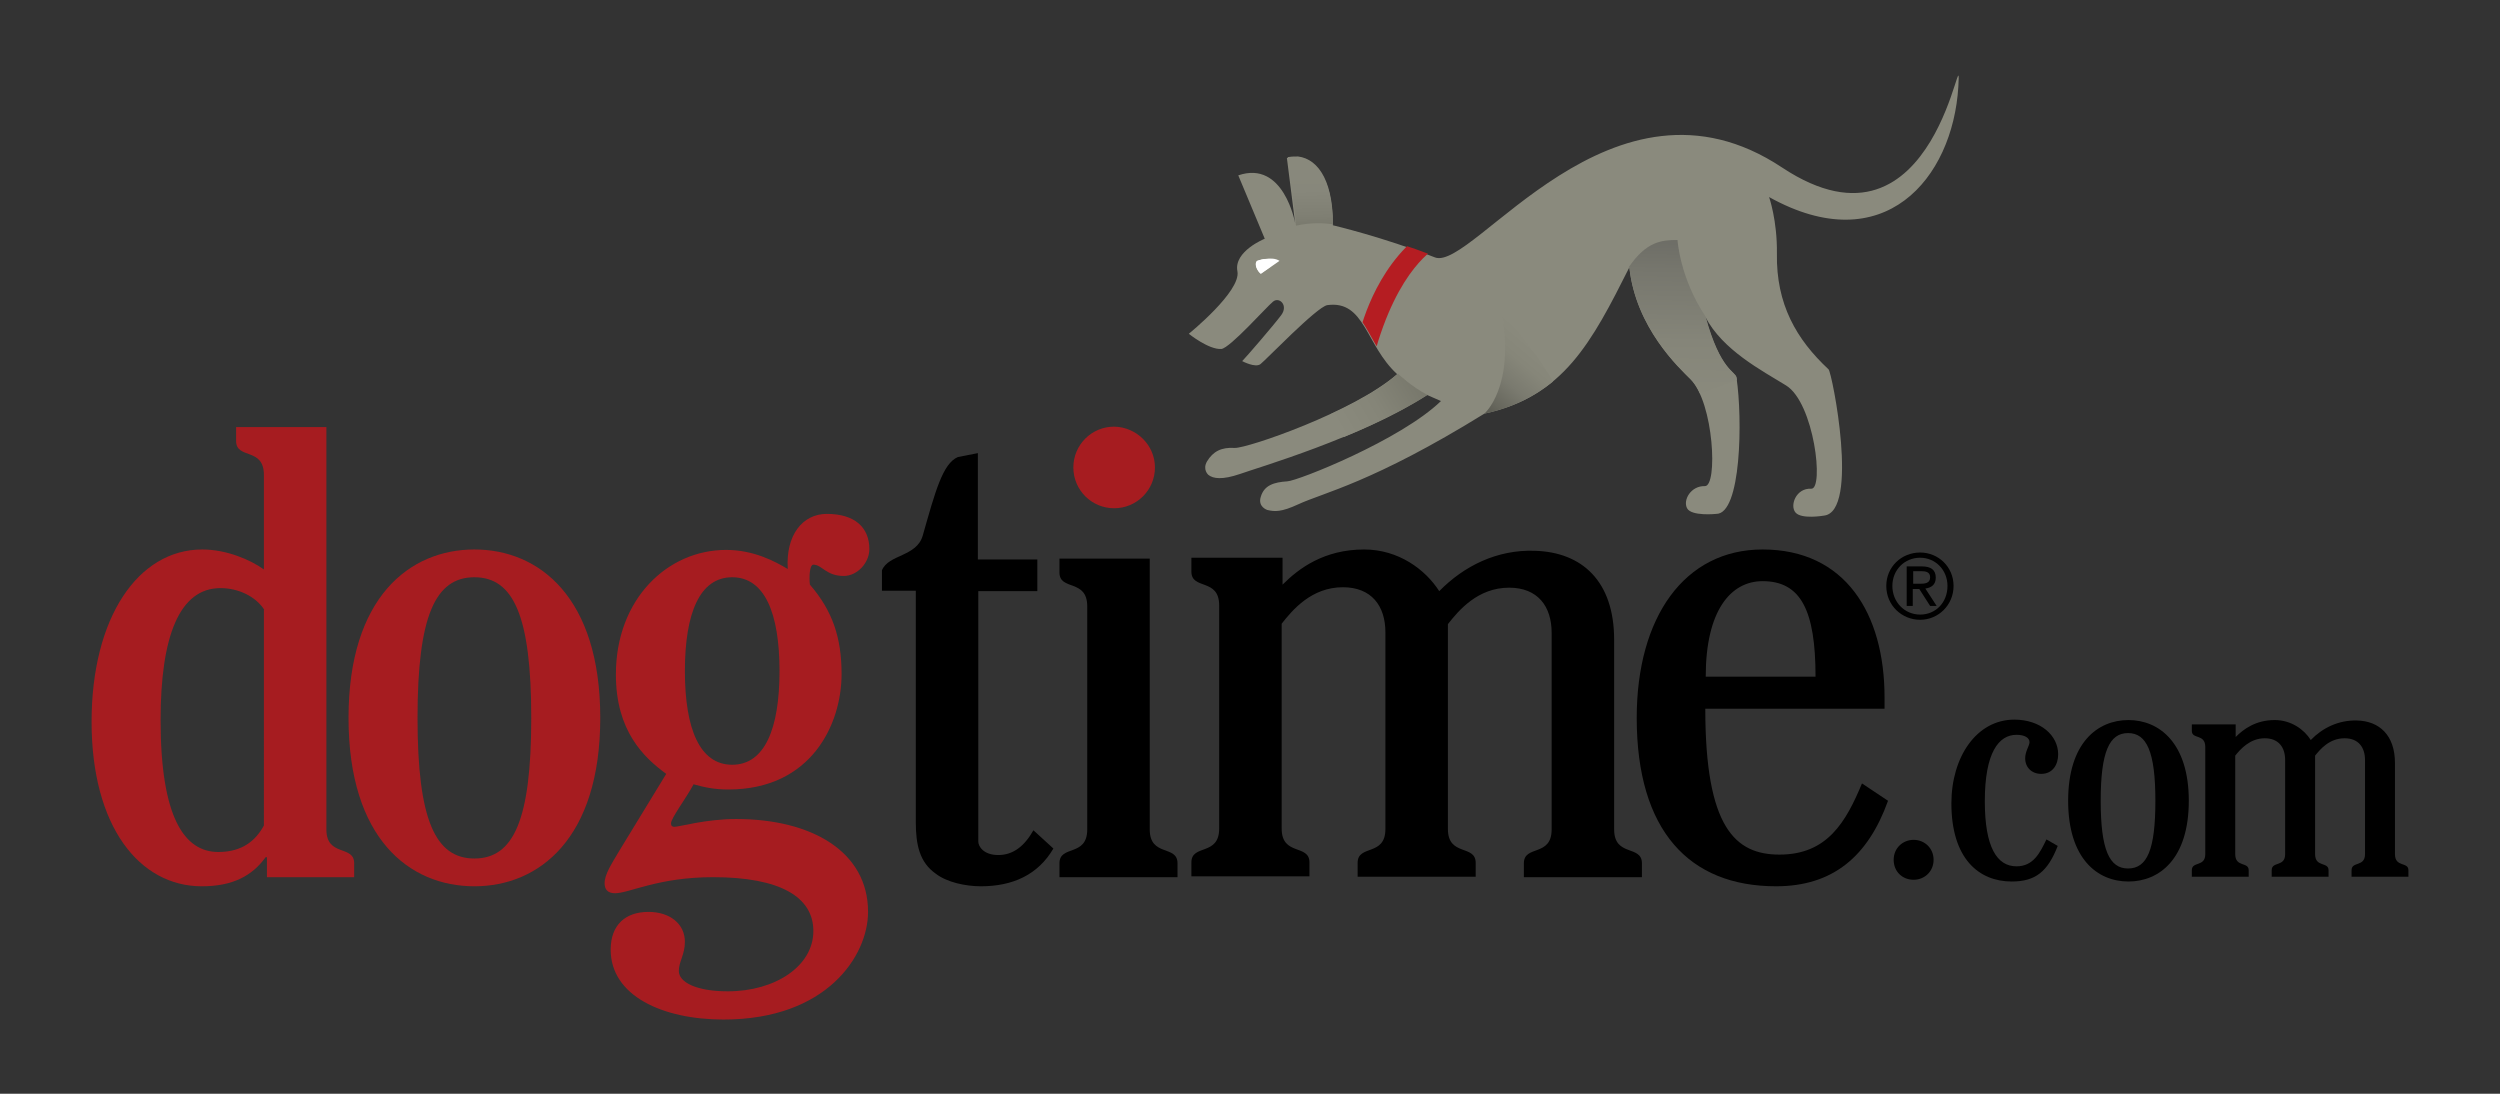 <?xml version="1.0" encoding="utf-8"?>
<!-- Generator: Adobe Illustrator 22.0.0, SVG Export Plug-In . SVG Version: 6.00 Build 0)  -->
<svg version="1.1" id="Layer_2" xmlns="http://www.w3.org/2000/svg" xmlns:xlink="http://www.w3.org/1999/xlink" x="0px" y="0px"
	 viewBox="0 0 576 252" style="enable-background:new 0 0 576 252;" xml:space="preserve">
<rect x="0" y="0" width="576" height="252" fill="#333333" stroke="none"/>
<style type="text/css">
	.st0{fill:#A61C20;}
	.st1{fill:#8A8A7D;}
	.st2{fill:#FFFFFF;}
	.st3{clip-path:url(#SVGID_2_);fill:#B51D22;}
	.st4{clip-path:url(#SVGID_4_);fill:url(#SVGID_5_);}
	.st5{clip-path:url(#SVGID_7_);fill:url(#SVGID_8_);}
	.st6{clip-path:url(#SVGID_10_);fill:url(#SVGID_11_);}
	.st7{clip-path:url(#SVGID_13_);fill:#FFFFFF;}
	.st8{clip-path:url(#SVGID_15_);fill:url(#SVGID_16_);}
</style>
<path class="st0" d="M75.2,191.1c0,6.4,6.4,3.5,6.4,7.8v3.2H61.5v-4.6h-0.3c-3.1,4.3-7.6,6.7-14.7,6.7c-14.4,0-25.4-13.8-25.4-37.9
	c0-24,10.7-39.7,25.5-39.7c5.5,0,11,2.3,14.2,4.6v-21.8c0-6.4-6.4-3.5-6.4-7.8v-3.2h20.8V191.1z M60.9,140.5c-2-3.1-6-5-10.1-5
	c-9.5,0-13.8,11.2-13.8,30.4c0,22.5,5.5,30.4,13.3,30.4c5.5,0,8.6-2.6,10.5-6.1V140.5z"/>
<path class="st0" d="M138.3,165.4c0,27.8-14.1,38.8-29,38.8c-15,0-29-11-29-38.8c0-27.8,14.1-38.8,29-38.8
	C124.2,126.6,138.3,137.6,138.3,165.4 M122.4,165.4c0-23.5-4.1-32.4-13.1-32.4c-9,0-13.1,8.9-13.1,32.4c0,23.5,4.1,32.4,13.1,32.4
	C118.3,197.8,122.4,189,122.4,165.4"/>
<path class="st0" d="M153.5,178.3c-5.2-3.8-11.6-9.9-11.6-22.9c0-17.4,11.9-28.7,25.4-28.7c6.3,0,11.2,2.6,14.2,4.4
	c-0.5-7.8,3.4-12.7,9-12.7c6.4,0,9.8,3.1,9.8,8.1c0,3.2-2.8,6.2-5.9,6.2c-4.1,0-5-2.6-7-2.6c-0.9,0-1,3-0.8,4.6
	c5.2,6,7.3,12.2,7.3,20.6c0,11.6-7,26.6-26.1,26.6c-3.2,0-5.5-0.5-8-1.2c-1.7,3.2-5.2,7.8-5.2,9c0,0.6,0.3,0.8,0.8,0.8
	c1.1,0,7.2-1.8,14.2-1.8c17.4,0,30.4,7.5,30.4,21.4c0,10.1-9.5,24.8-33.3,24.8c-14.1,0-26-5.5-26-16.1c0-5.7,3.4-8.7,8.7-8.7
	c5,0,8.4,2.8,8.4,6.9c0,2.9-1.4,4.6-1.4,6.7c0,2.6,4,4.7,11.3,4.7c10.9,0,19.7-5.8,19.7-13.9c0-7.8-7.6-12.4-23.1-12.4
	c-12.7,0-19.3,3.7-22.6,3.7c-1.7,0-2.4-0.9-2.4-2.3c0-2.1,1.7-4.6,3.4-7.5L153.5,178.3z M157.8,154.6c0,13.3,3.4,21.6,10.9,21.6
	c7.5,0,10.9-8.3,10.9-21.6c0-13.3-3.4-21.6-10.9-21.6C161.2,133,157.8,141.3,157.8,154.6"/>
<path d="M242.7,195.5c-3.5,6-9.3,8.7-16.7,8.7c-3.5,0-7.8-0.9-10.4-2.9c-3.7-2.6-4.6-6.6-4.6-11.9v-53.3h-7.8v-4.7
	c1.5-3.7,8-3.1,9.4-8c2.9-10.2,4.6-16.6,8.1-18.1l4.6-0.9v24.5H239v7.3h-13.6v57.7c0,1.1,1.2,3.1,4.6,3.1c3.4,0,6-2,8.1-5.7
	L242.7,195.5z"/>
<path d="M264.9,128.7v62.4c0,6.4,6.4,3.5,6.4,7.8v3.2h-27.2v-3.2c0-4.3,6.4-1.4,6.4-7.8v-51.4c0-6.4-6.4-3.5-6.4-7.8v-3.2H264.9z"/>
<path d="M295.5,128.7v6c3.8-3.8,9.6-8.1,18.8-8.1c7.9,0,14.1,4.6,17.3,9.6c5.7-5.8,13.3-9.6,22-9.3c10.9,0.3,18.3,7,18.3,20.5v43.7
	c0,6.4,6.4,3.5,6.4,7.8v3.2h-27.2v-3.2c0-4.3,6.4-1.4,6.4-7.8v-45.3c0-6.1-3.2-10.4-9.8-10.4c-7.2,0-11.6,5.2-14.1,8.4v47.2
	c0,6.4,6.4,3.5,6.4,7.8v3.2h-27.2v-3.2c0-4.3,6.4-1.4,6.4-7.8v-45.3c0-6.1-3.2-10.4-9.8-10.4c-7.2,0-11.6,5.2-14.1,8.4v47.2
	c0,6.4,6.4,3.5,6.4,7.8v3.2h-27.2v-3.2c0-4.3,6.4-1.4,6.4-7.8v-51.4c0-6.4-6.4-3.5-6.4-7.8v-3.2H295.5z"/>
<path d="M392.9,163.3c0,27.4,6.9,33.6,17.1,33.6c11,0,15.3-7.5,19-16.4l6,4c-4.6,12.8-12.7,19.7-25.8,19.7
	c-20,0-32.1-12.8-32.1-38.8c0-23.2,11-38.8,29-38.8c19,0,28.1,14.7,28.1,34.1v2.6H392.9z M418.3,155.9c0-15.3-3.4-22-12.2-22
	c-7.3,0-13.1,6.7-13.1,22H418.3z"/>
<path class="st0" d="M266.1,107.7c0,5.2-4.2,9.4-9.4,9.4c-5.2,0-9.4-4.2-9.4-9.4c0-5.2,4.2-9.4,9.4-9.4
	C261.9,98.4,266.1,102.6,266.1,107.7"/>
<path class="st1" d="M328.8,91l3.2,1.4c-9.3,9-33,18.4-35.4,18.5c-3.1,0.2-5.3,0.9-6.1,3.5c-0.8,2.4,1.5,3.1,1.5,3.1
	c1.7,0.4,3.2,0.5,7.1-1.3c5.8-2.7,17.2-5,42.9-20.9c18.2-3.9,24.7-16.4,33.4-33.7c1.5,14,11.5,23.2,14.1,25.8
	c5.4,5.4,6.3,24.7,3.3,24.6c-3.2-0.1-5.1,3.2-4.1,5.1c1,1.9,6.7,1.3,6.7,1.3c5.8,0.1,6.1-21.9,4.7-31.3c-0.2-1.5-3.7-1.5-7.2-14.1
	c4,7.7,13.1,12.4,18.6,15.8c6.5,4,8.8,24,5.8,23.8c-3.5-0.2-5,3.9-3.6,5.5c1.4,1.6,6.5,0.7,6.5,0.7c8.3-0.8,1.9-33,1.1-33.7
	c-7.4-6.9-12.1-15-11.9-26.7c0.1-7.6-1.8-13-1.8-13c26.4,14.7,42.3-4.2,43.6-25.4c0.9-15.2-4.5,42.5-40.6,18.6
	c-39.1-26-71.3,24.1-80,20.7c-12-4.7-23.5-7.4-23.5-7.4c0-12-5-16.6-10.6-15.5l1.9,15c0,0-2.6-14.6-13.1-11l6.1,14.6
	c0,0-7.2,2.9-6.3,7.5c0.9,4.6-11.2,14.4-11.2,14.4s4.6,3.7,7.5,3.5c2-0.2,10.5-9.8,11.9-10.9c1.4-1.2,3.6,0.8,1.9,3.1
	c-1.8,2.4-8.1,9.7-9,10.6c0,0,3,1.6,4.2,0.7c1.2-0.9,13-13.2,15.4-13.6c8.7-1.2,8.8,9.2,16.1,15.9c-10,8.7-34.5,17.1-37.4,17
	c-3.1-0.2-5,0.8-6.4,3.1c-1.1,1.9,0.3,3.1,0.3,3.1c1.1,0.9,3.2,1.2,7.3-0.2C289.9,107.7,313.6,100.8,328.8,91"/>
<path class="st2" d="M294.8,60.1l-4.3,3c-0.5-0.3-1.6-2-0.9-2.9C289.6,60.1,293,58.9,294.8,60.1"/>
<g>
	<defs>
		<path id="SVGID_1_" d="M445.8,30.8c-5.5,10.1-16,20.3-35.1,7.6c-22.9-15.3-43.5-4.3-58.4,6.7c-10.4,7.7-18,15.4-21.6,14
			c-12-4.7-23.5-7.4-23.5-7.4c0-12-5-16.6-10.6-15.5l1.9,15c0,0-2.6-14.6-13.1-11l6.1,14.6c0,0-7.2,2.9-6.3,7.5
			c0.9,4.6-11.2,14.4-11.2,14.4s4.6,3.7,7.5,3.5c2-0.2,10.5-9.8,11.9-10.9c1.4-1.2,3.6,0.8,1.9,3.1c-1.8,2.4-8.1,9.7-9,10.6
			c0,0,3,1.6,4.2,0.7c1.2-0.9,13-13.2,15.4-13.6c8.7-1.2,8.8,9.2,16.1,15.9c-10,8.7-34.5,17.1-37.4,17c-3.1-0.2-5,0.8-6.4,3.1
			c-1.1,1.9,0.3,3.1,0.3,3.1c1.1,0.9,3.2,1.2,7.3-0.2c4-1.4,27.7-8.3,42.9-18.1l3.2,1.4c-9.3,9-33,18.4-35.4,18.5
			c-3.1,0.2-5.3,0.9-6.1,3.5c-0.8,2.4,1.5,3.1,1.5,3.1c1.7,0.4,3.2,0.5,7.1-1.3c5.8-2.7,17.2-5,42.9-20.9
			c18.2-3.9,24.7-16.4,33.4-33.7c1.5,14,11.5,23.2,14.1,25.8c5.4,5.4,6.3,24.7,3.3,24.6c-3.2-0.1-5.1,3.2-4.1,5.1
			c1,1.9,6.7,1.3,6.7,1.3c5.8,0.1,6.1-21.9,4.7-31.3c-0.2-1.5-3.7-1.5-7.2-14.1c4,7.7,13.1,12.4,18.6,15.8c6.5,4,8.8,24,5.8,23.8
			c-3.5-0.2-5,3.9-3.6,5.5c1.4,1.6,6.5,0.7,6.5,0.7c8.3-0.8,3-33.3,2.3-34.1c-6.7-7.6-13.3-14.6-13.1-26.3c0.1-7.6-1.8-13-1.8-13
			c26.4,14.7,42.3-4.2,43.6-25.4c0.1-1.8,0.1-2.6,0-2.6C451,17.3,449.5,24.1,445.8,30.8"/>
	</defs>
	<clipPath id="SVGID_2_">
		<use xlink:href="#SVGID_1_"  style="overflow:visible;"/>
	</clipPath>
	<path class="st3" d="M325.8,55.2c-10.3,9-12.9,22.9-12.9,22.9l3.6,4.1c5.5-20.7,14.5-25.2,14.5-25.2L325.8,55.2z"/>
</g>
<g>
	<defs>
		<path id="SVGID_3_" d="M375.3,61.5l-0.1,0.3c0.1-0.1,0.1-0.2,0.2-0.3c1.5,14,11.5,23.2,14.1,25.8c0.8,0.8,1.6,2,2.2,3.4l8.5-3.1
			c0-0.2-0.1-0.4-0.1-0.6c-0.2-1.5-3.7-1.5-7.1-14c-6-9-6.5-17.7-6.5-17.7C382.8,55.3,379.4,55.6,375.3,61.5"/>
	</defs>
	<clipPath id="SVGID_4_">
		<use xlink:href="#SVGID_3_"  style="overflow:visible;"/>
	</clipPath>
	
		<linearGradient id="SVGID_5_" gradientUnits="userSpaceOnUse" x1="17.64" y1="233.582" x2="18.64" y2="233.582" gradientTransform="matrix(0.642 -36.662 -36.662 -0.642 8939.698 888.532)">
		<stop  offset="0" style="stop-color:#8A8A7D"/>
		<stop  offset="0.363" style="stop-color:#858579"/>
		<stop  offset="0.811" style="stop-color:#76766D"/>
		<stop  offset="1" style="stop-color:#6D6D66"/>
	</linearGradient>
	<polygon class="st4" points="374.7,90.7 375.3,54.8 400.9,55.2 400.2,91.2 	"/>
</g>
<g>
	<defs>
		<path id="SVGID_6_" d="M322.1,86.1C322.1,86.1,322.1,86.1,322.1,86.1c-3.8,3.4-9.7,6.7-15.7,9.4l3.2,5.2c6.6-2.7,13.5-6,19.3-9.7
			C325.2,89.1,322.1,86.1,322.1,86.1L322.1,86.1z"/>
	</defs>
	<clipPath id="SVGID_7_">
		<use xlink:href="#SVGID_6_"  style="overflow:visible;"/>
	</clipPath>
	
		<linearGradient id="SVGID_8_" gradientUnits="userSpaceOnUse" x1="17.762" y1="233.543" x2="18.762" y2="233.543" gradientTransform="matrix(18.467 -11.162 -11.162 -18.467 2587.314 4609.939)">
		<stop  offset="0" style="stop-color:#8A8A7D"/>
		<stop  offset="0.467" style="stop-color:#858578"/>
		<stop  offset="1" style="stop-color:#77776B"/>
	</linearGradient>
	<polygon class="st5" points="299.9,90 322.8,76.1 335.3,96.8 312.4,110.6 	"/>
</g>
<g>
	<defs>
		<path id="SVGID_9_" d="M296.7,36.2l1.9,15c0,0-0.1-0.5-0.3-1.2l0.3,2c3.5-0.8,6.5-0.6,8.8-0.3c-0.2,0-0.3-0.1-0.3-0.1
			c0-10.8-4-15.6-8.9-15.6C297.8,36.1,297.3,36.1,296.7,36.2"/>
	</defs>
	<clipPath id="SVGID_10_">
		<use xlink:href="#SVGID_9_"  style="overflow:visible;"/>
	</clipPath>
	
		<linearGradient id="SVGID_11_" gradientUnits="userSpaceOnUse" x1="17.736" y1="233.727" x2="18.736" y2="233.727" gradientTransform="matrix(0.325 18.576 18.576 -0.325 -4045.64 -219.22)">
		<stop  offset="0" style="stop-color:#8A8A7D"/>
		<stop  offset="0.52" style="stop-color:#87877B"/>
		<stop  offset="0.836" style="stop-color:#7F7F73"/>
		<stop  offset="1" style="stop-color:#77776B"/>
	</linearGradient>
	<polygon class="st6" points="307.5,35.9 307.8,52 296.7,52.2 296.4,36.1 	"/>
</g>
<g>
	<defs>
		<path id="SVGID_12_" d="M289.6,60.1c-0.8,0.9,0.3,2.6,0.9,2.9l4.3-3c-0.6-0.4-1.3-0.5-2-0.5C291.2,59.5,289.6,60.1,289.6,60.1"/>
	</defs>
	<clipPath id="SVGID_13_">
		<use xlink:href="#SVGID_12_"  style="overflow:visible;"/>
	</clipPath>
	<path class="st7" d="M292.2,60.4c0.7,1,0.1,2.3-0.6,2.8c-0.8,0.5-1.9,0.1-2.7-0.9c-0.7-1-0.7-2.3,0.1-2.8
		C289.8,59,291.5,59.4,292.2,60.4"/>
</g>
<g>
	<path d="M445.5,198.1c0,2.7-2.1,4.6-4.6,4.6c-2.6,0-4.6-1.9-4.6-4.6c0-2.7,2.1-4.6,4.6-4.6C443.4,193.5,445.5,195.4,445.5,198.1"/>
	<path d="M474.1,194.9c-2.3,5.9-5.1,8.2-10.6,8.2c-7.6,0-13.9-5.3-13.9-18c0-10.7,5.8-19.3,14.5-19.3c6,0,10.1,3.6,10.1,8
		c0,2.3-1.2,4.5-3.9,4.5c-2.2,0-3.7-1.5-3.7-3.6c0-1.6,1-2.9,1-3.7c0-1-1.1-1.7-3-1.7c-4.1,0-7.3,4.1-7.3,15.3c0,10.6,2.8,15,7.3,15
		c3.9,0,5.4-3.1,6.9-6.2L474.1,194.9z"/>
	<path d="M504.3,184.5c0,13.4-6.8,18.6-13.9,18.6c-7.2,0-13.9-5.3-13.9-18.6c0-13.4,6.8-18.6,13.9-18.6
		C497.5,165.9,504.3,171.2,504.3,184.5 M496.6,184.5c0-11.3-2-15.6-6.3-15.6c-4.3,0-6.3,4.3-6.3,15.6c0,11.3,2,15.6,6.3,15.6
		C494.7,200.1,496.6,195.8,496.6,184.5"/>
	<path d="M515.1,166.9v2.9c1.8-1.8,4.6-3.9,9-3.9c3.8,0,6.8,2.2,8.3,4.6c2.7-2.8,6.4-4.6,10.6-4.5c5.2,0.1,8.8,3.4,8.8,9.8v21
		c0,3.1,3.1,1.7,3.1,3.7v1.5h-13.1v-1.5c0-2.1,3.1-0.7,3.1-3.7v-21.7c0-2.9-1.5-5-4.7-5c-3.5,0-5.6,2.5-6.8,4v22.7
		c0,3.1,3.1,1.7,3.1,3.7v1.5h-13.1v-1.5c0-2.1,3.1-0.7,3.1-3.7v-21.7c0-2.9-1.5-5-4.7-5c-3.4,0-5.6,2.5-6.8,4v22.7
		c0,3.1,3.1,1.7,3.1,3.7v1.5h-13.1v-1.5c0-2.1,3.1-0.7,3.1-3.7v-24.7c0-3.1-3.1-1.7-3.1-3.7v-1.5H515.1z"/>
</g>
<g>
	<defs>
		<path id="SVGID_14_" d="M342,95.3c6.6-1.4,11.6-4,15.8-7.4C354.3,81.4,346,72,346,72C349.1,89.2,342,95.3,342,95.3"/>
	</defs>
	<clipPath id="SVGID_15_">
		<use xlink:href="#SVGID_14_"  style="overflow:visible;"/>
	</clipPath>
	
		<linearGradient id="SVGID_16_" gradientUnits="userSpaceOnUse" x1="17.714" y1="233.477" x2="18.714" y2="233.477" gradientTransform="matrix(13.08 -15.588 -15.588 -13.08 3748.707 3424.413)">
		<stop  offset="0" style="stop-color:#58584F"/>
		<stop  offset="0.16" style="stop-color:#67675D"/>
		<stop  offset="0.434" style="stop-color:#7A7A6F"/>
		<stop  offset="0.713" style="stop-color:#868679"/>
		<stop  offset="1" style="stop-color:#8A8A7D"/>
	</linearGradient>
	<polygon class="st8" points="330.5,85.7 348.5,64.2 369.2,81.6 351.3,103.1 	"/>
</g>
<path d="M442.4,127.3c4.2,0,7.7,3.3,7.7,7.7c0,4.4-3.5,7.8-7.7,7.8c-4.2,0-7.8-3.3-7.8-7.8C434.6,130.6,438.1,127.3,442.4,127.3
	 M442.4,141.6c3.6,0,6.3-2.8,6.3-6.6c0-3.7-2.8-6.5-6.3-6.5c-3.6,0-6.4,2.8-6.4,6.5C436,138.7,438.8,141.6,442.4,141.6 M439.3,130.5
	h3.5c2.1,0,3.2,0.8,3.2,2.6c0,1.6-1,2.3-2.4,2.5l2.6,4h-1.5l-2.5-3.9h-1.5v3.9h-1.4V130.5z M440.8,134.5h1.5c1.2,0,2.4-0.1,2.4-1.5
	c0-1.2-1-1.4-2-1.4h-1.9V134.5z"/>
</svg>
